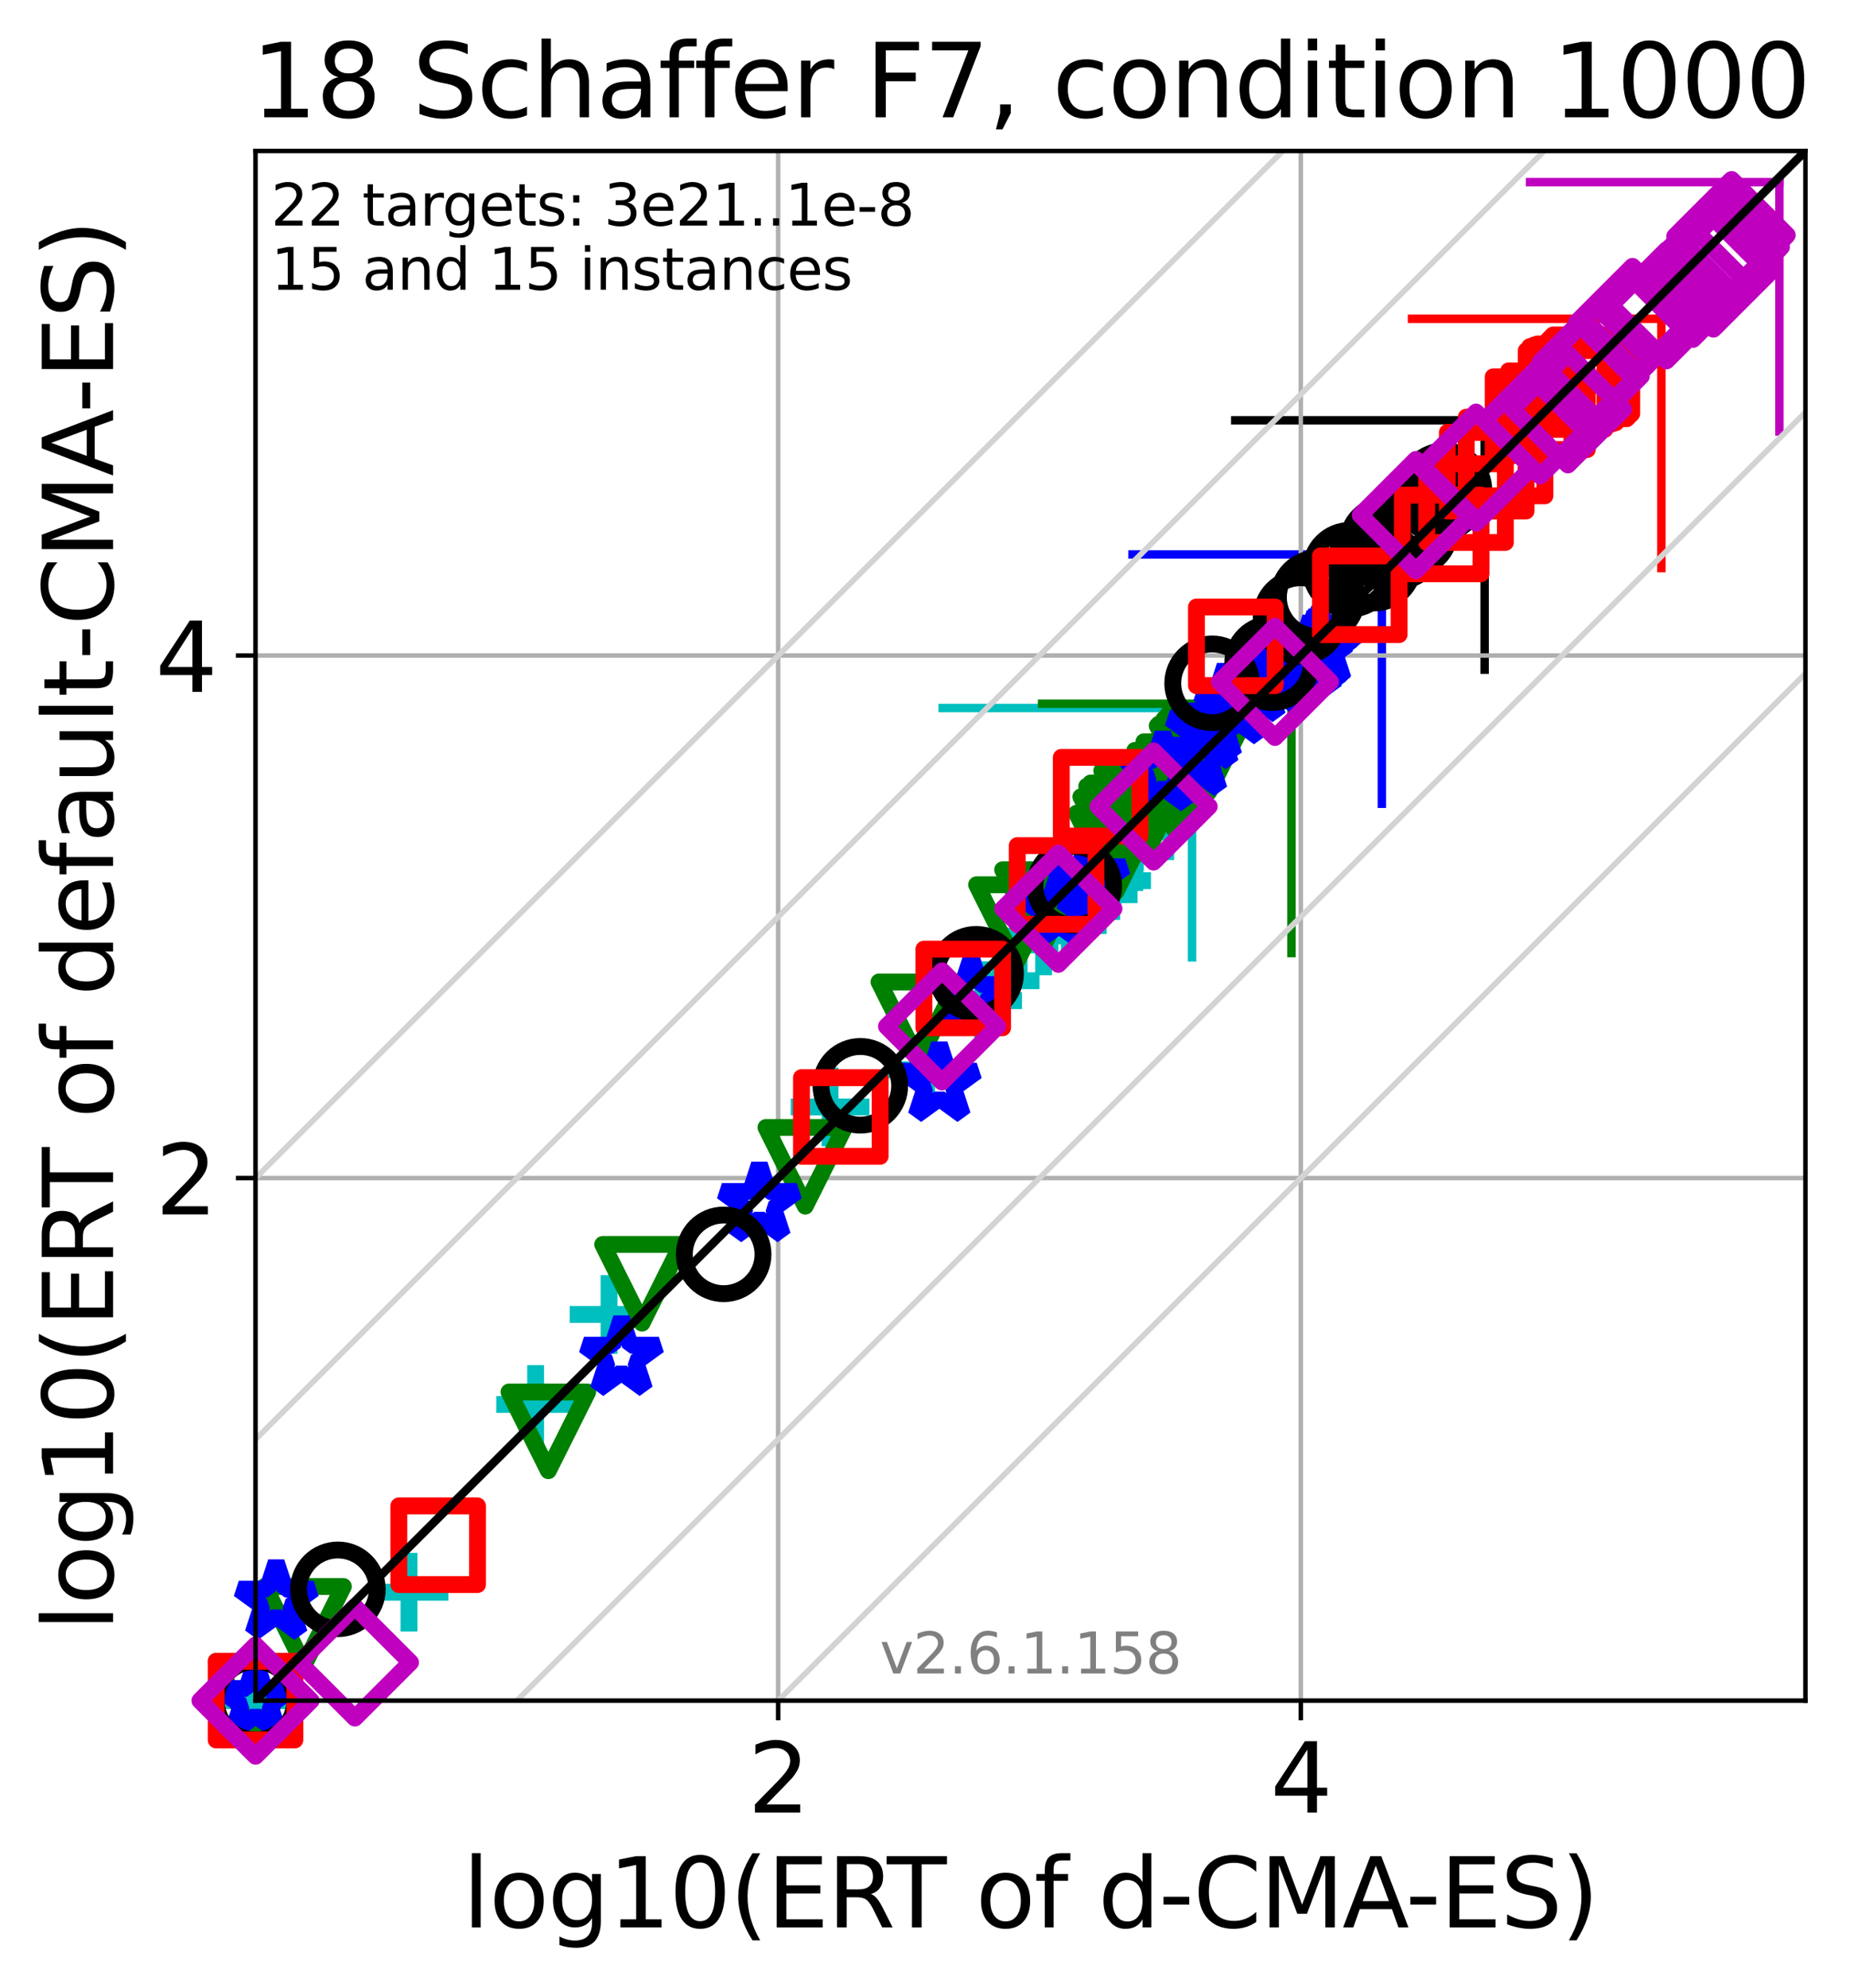 <?xml version="1.0" encoding="utf-8" standalone="no"?>
<!DOCTYPE svg PUBLIC "-//W3C//DTD SVG 1.1//EN"
  "http://www.w3.org/Graphics/SVG/1.1/DTD/svg11.dtd">
<svg xmlns:xlink="http://www.w3.org/1999/xlink" width="329.199pt" height="353.783pt" viewBox="0 0 329.199 353.783" xmlns="http://www.w3.org/2000/svg" version="1.1">
 <defs>
  <style type="text/css">*{stroke-linejoin: round; stroke-linecap: butt}</style>
 </defs>
 <g id="figure_1">
  <g id="patch_1">
   <path d="M 0 353.783 
L 329.199 353.783 
L 329.199 0 
L 0 0 
z
" style="fill: #ffffff"/>
  </g>
  <g id="axes_1">
   <g id="patch_2">
    <path d="M 45.469 302.677 
L 321.269 302.677 
L 321.269 26.877 
L 45.469 26.877 
z
" style="fill: #ffffff"/>
   </g>
   <g id="line2d_1">
    <path d="M 212.121 170.388 
L 212.121 126.016 
" clip-path="url(#p822451237e)" style="fill: none; stroke: #00bfbf; stroke-width: 1.5; stroke-linecap: square"/>
   </g>
   <g id="line2d_2">
    <path d="M 167.748 126.016 
L 212.121 126.016 
" clip-path="url(#p822451237e)" style="fill: none; stroke: #00bfbf; stroke-width: 1.5; stroke-linecap: square"/>
   </g>
   <g id="line2d_3">
    <path d="M 229.807 169.624 
L 229.807 125.251 
" clip-path="url(#p822451237e)" style="fill: none; stroke: #008000; stroke-width: 1.5; stroke-linecap: square"/>
   </g>
   <g id="line2d_4">
    <path d="M 185.434 125.251 
L 229.807 125.251 
" clip-path="url(#p822451237e)" style="fill: none; stroke: #008000; stroke-width: 1.5; stroke-linecap: square"/>
   </g>
   <g id="line2d_5">
    <path d="M 245.895 143.055 
L 245.895 98.682 
" clip-path="url(#p822451237e)" style="fill: none; stroke: #0000ff; stroke-width: 1.5; stroke-linecap: square"/>
   </g>
   <g id="line2d_6">
    <path d="M 201.522 98.682 
L 245.895 98.682 
" clip-path="url(#p822451237e)" style="fill: none; stroke: #0000ff; stroke-width: 1.5; stroke-linecap: square"/>
   </g>
   <g id="line2d_7">
    <path d="M 264.181 119.18 
L 264.181 74.807 
" clip-path="url(#p822451237e)" style="fill: none; stroke: #000000; stroke-width: 1.5; stroke-linecap: square"/>
   </g>
   <g id="line2d_8">
    <path d="M 219.808 74.807 
L 264.181 74.807 
" clip-path="url(#p822451237e)" style="fill: none; stroke: #000000; stroke-width: 1.5; stroke-linecap: square"/>
   </g>
   <g id="line2d_9">
    <path d="M 295.634 101.113 
L 295.634 56.74 
" clip-path="url(#p822451237e)" style="fill: none; stroke: #ff0000; stroke-width: 1.5; stroke-linecap: square"/>
   </g>
   <g id="line2d_10">
    <path d="M 251.261 56.74 
L 295.634 56.74 
" clip-path="url(#p822451237e)" style="fill: none; stroke: #ff0000; stroke-width: 1.5; stroke-linecap: square"/>
   </g>
   <g id="line2d_11">
    <path d="M 316.64 76.79 
L 316.64 32.417 
" clip-path="url(#p822451237e)" style="fill: none; stroke: #bf00bf; stroke-width: 1.5; stroke-linecap: square"/>
   </g>
   <g id="line2d_12">
    <path d="M 272.267 32.417 
L 316.64 32.417 
" clip-path="url(#p822451237e)" style="fill: none; stroke: #bf00bf; stroke-width: 1.5; stroke-linecap: square"/>
   </g>
   <g id="matplotlib.axis_1">
    <g id="xtick_1">
     <g id="line2d_13">
      <path d="M 138.47 302.677 
L 138.47 26.877 
" clip-path="url(#p822451237e)" style="fill: none; stroke: #b0b0b0; stroke-width: 0.8; stroke-linecap: square"/>
     </g>
     <g id="line2d_14">
      <defs>
       <path id="mc792c0a13e" d="M 0 0 
L 0 3.5 
" style="stroke: #000000; stroke-width: 0.8"/>
      </defs>
      <g>
       <use xlink:href="#mc792c0a13e" x="138.47" y="302.677" style="stroke: #000000; stroke-width: 0.8"/>
      </g>
     </g>
     <g id="text_1">
      <!-- 2 -->
      <g transform="translate(133.062 322.595)scale(0.17 -0.17)">
       <defs>
        <path id="DejaVuSans-32" d="M 1228 531 
L 3431 531 
L 3431 0 
L 469 0 
L 469 531 
Q 828 903 1448 1529 
Q 2069 2156 2228 2338 
Q 2531 2678 2651 2914 
Q 2772 3150 2772 3378 
Q 2772 3750 2511 3984 
Q 2250 4219 1831 4219 
Q 1534 4219 1204 4116 
Q 875 4013 500 3803 
L 500 4441 
Q 881 4594 1212 4672 
Q 1544 4750 1819 4750 
Q 2544 4750 2975 4387 
Q 3406 4025 3406 3419 
Q 3406 3131 3298 2873 
Q 3191 2616 2906 2266 
Q 2828 2175 2409 1742 
Q 1991 1309 1228 531 
z
" transform="scale(0.016)"/>
       </defs>
       <use xlink:href="#DejaVuSans-32"/>
      </g>
     </g>
    </g>
    <g id="xtick_2">
     <g id="line2d_15">
      <path d="M 231.471 302.677 
L 231.471 26.877 
" clip-path="url(#p822451237e)" style="fill: none; stroke: #b0b0b0; stroke-width: 0.8; stroke-linecap: square"/>
     </g>
     <g id="line2d_16">
      <g>
       <use xlink:href="#mc792c0a13e" x="231.471" y="302.677" style="stroke: #000000; stroke-width: 0.8"/>
      </g>
     </g>
     <g id="text_2">
      <!-- 4 -->
      <g transform="translate(226.063 322.595)scale(0.17 -0.17)">
       <defs>
        <path id="DejaVuSans-34" d="M 2419 4116 
L 825 1625 
L 2419 1625 
L 2419 4116 
z
M 2253 4666 
L 3047 4666 
L 3047 1625 
L 3713 1625 
L 3713 1100 
L 3047 1100 
L 3047 0 
L 2419 0 
L 2419 1100 
L 313 1100 
L 313 1709 
L 2253 4666 
z
" transform="scale(0.016)"/>
       </defs>
       <use xlink:href="#DejaVuSans-34"/>
      </g>
     </g>
    </g>
    <g id="text_3">
     <!-- log10(ERT of d-CMA-ES) -->
     <g transform="translate(82.324 343.047)scale(0.17 -0.17)">
      <defs>
       <path id="DejaVuSans-6c" d="M 603 4863 
L 1178 4863 
L 1178 0 
L 603 0 
L 603 4863 
z
" transform="scale(0.016)"/>
       <path id="DejaVuSans-6f" d="M 1959 3097 
Q 1497 3097 1228 2736 
Q 959 2375 959 1747 
Q 959 1119 1226 758 
Q 1494 397 1959 397 
Q 2419 397 2687 759 
Q 2956 1122 2956 1747 
Q 2956 2369 2687 2733 
Q 2419 3097 1959 3097 
z
M 1959 3584 
Q 2709 3584 3137 3096 
Q 3566 2609 3566 1747 
Q 3566 888 3137 398 
Q 2709 -91 1959 -91 
Q 1206 -91 779 398 
Q 353 888 353 1747 
Q 353 2609 779 3096 
Q 1206 3584 1959 3584 
z
" transform="scale(0.016)"/>
       <path id="DejaVuSans-67" d="M 2906 1791 
Q 2906 2416 2648 2759 
Q 2391 3103 1925 3103 
Q 1463 3103 1205 2759 
Q 947 2416 947 1791 
Q 947 1169 1205 825 
Q 1463 481 1925 481 
Q 2391 481 2648 825 
Q 2906 1169 2906 1791 
z
M 3481 434 
Q 3481 -459 3084 -895 
Q 2688 -1331 1869 -1331 
Q 1566 -1331 1297 -1286 
Q 1028 -1241 775 -1147 
L 775 -588 
Q 1028 -725 1275 -790 
Q 1522 -856 1778 -856 
Q 2344 -856 2625 -561 
Q 2906 -266 2906 331 
L 2906 616 
Q 2728 306 2450 153 
Q 2172 0 1784 0 
Q 1141 0 747 490 
Q 353 981 353 1791 
Q 353 2603 747 3093 
Q 1141 3584 1784 3584 
Q 2172 3584 2450 3431 
Q 2728 3278 2906 2969 
L 2906 3500 
L 3481 3500 
L 3481 434 
z
" transform="scale(0.016)"/>
       <path id="DejaVuSans-31" d="M 794 531 
L 1825 531 
L 1825 4091 
L 703 3866 
L 703 4441 
L 1819 4666 
L 2450 4666 
L 2450 531 
L 3481 531 
L 3481 0 
L 794 0 
L 794 531 
z
" transform="scale(0.016)"/>
       <path id="DejaVuSans-30" d="M 2034 4250 
Q 1547 4250 1301 3770 
Q 1056 3291 1056 2328 
Q 1056 1369 1301 889 
Q 1547 409 2034 409 
Q 2525 409 2770 889 
Q 3016 1369 3016 2328 
Q 3016 3291 2770 3770 
Q 2525 4250 2034 4250 
z
M 2034 4750 
Q 2819 4750 3233 4129 
Q 3647 3509 3647 2328 
Q 3647 1150 3233 529 
Q 2819 -91 2034 -91 
Q 1250 -91 836 529 
Q 422 1150 422 2328 
Q 422 3509 836 4129 
Q 1250 4750 2034 4750 
z
" transform="scale(0.016)"/>
       <path id="DejaVuSans-28" d="M 1984 4856 
Q 1566 4138 1362 3434 
Q 1159 2731 1159 2009 
Q 1159 1288 1364 580 
Q 1569 -128 1984 -844 
L 1484 -844 
Q 1016 -109 783 600 
Q 550 1309 550 2009 
Q 550 2706 781 3412 
Q 1013 4119 1484 4856 
L 1984 4856 
z
" transform="scale(0.016)"/>
       <path id="DejaVuSans-45" d="M 628 4666 
L 3578 4666 
L 3578 4134 
L 1259 4134 
L 1259 2753 
L 3481 2753 
L 3481 2222 
L 1259 2222 
L 1259 531 
L 3634 531 
L 3634 0 
L 628 0 
L 628 4666 
z
" transform="scale(0.016)"/>
       <path id="DejaVuSans-52" d="M 2841 2188 
Q 3044 2119 3236 1894 
Q 3428 1669 3622 1275 
L 4263 0 
L 3584 0 
L 2988 1197 
Q 2756 1666 2539 1819 
Q 2322 1972 1947 1972 
L 1259 1972 
L 1259 0 
L 628 0 
L 628 4666 
L 2053 4666 
Q 2853 4666 3247 4331 
Q 3641 3997 3641 3322 
Q 3641 2881 3436 2590 
Q 3231 2300 2841 2188 
z
M 1259 4147 
L 1259 2491 
L 2053 2491 
Q 2509 2491 2742 2702 
Q 2975 2913 2975 3322 
Q 2975 3731 2742 3939 
Q 2509 4147 2053 4147 
L 1259 4147 
z
" transform="scale(0.016)"/>
       <path id="DejaVuSans-54" d="M -19 4666 
L 3928 4666 
L 3928 4134 
L 2272 4134 
L 2272 0 
L 1638 0 
L 1638 4134 
L -19 4134 
L -19 4666 
z
" transform="scale(0.016)"/>
       <path id="DejaVuSans-20" transform="scale(0.016)"/>
       <path id="DejaVuSans-66" d="M 2375 4863 
L 2375 4384 
L 1825 4384 
Q 1516 4384 1395 4259 
Q 1275 4134 1275 3809 
L 1275 3500 
L 2222 3500 
L 2222 3053 
L 1275 3053 
L 1275 0 
L 697 0 
L 697 3053 
L 147 3053 
L 147 3500 
L 697 3500 
L 697 3744 
Q 697 4328 969 4595 
Q 1241 4863 1831 4863 
L 2375 4863 
z
" transform="scale(0.016)"/>
       <path id="DejaVuSans-64" d="M 2906 2969 
L 2906 4863 
L 3481 4863 
L 3481 0 
L 2906 0 
L 2906 525 
Q 2725 213 2448 61 
Q 2172 -91 1784 -91 
Q 1150 -91 751 415 
Q 353 922 353 1747 
Q 353 2572 751 3078 
Q 1150 3584 1784 3584 
Q 2172 3584 2448 3432 
Q 2725 3281 2906 2969 
z
M 947 1747 
Q 947 1113 1208 752 
Q 1469 391 1925 391 
Q 2381 391 2643 752 
Q 2906 1113 2906 1747 
Q 2906 2381 2643 2742 
Q 2381 3103 1925 3103 
Q 1469 3103 1208 2742 
Q 947 2381 947 1747 
z
" transform="scale(0.016)"/>
       <path id="DejaVuSans-2d" d="M 313 2009 
L 1997 2009 
L 1997 1497 
L 313 1497 
L 313 2009 
z
" transform="scale(0.016)"/>
       <path id="DejaVuSans-43" d="M 4122 4306 
L 4122 3641 
Q 3803 3938 3442 4084 
Q 3081 4231 2675 4231 
Q 1875 4231 1450 3742 
Q 1025 3253 1025 2328 
Q 1025 1406 1450 917 
Q 1875 428 2675 428 
Q 3081 428 3442 575 
Q 3803 722 4122 1019 
L 4122 359 
Q 3791 134 3420 21 
Q 3050 -91 2638 -91 
Q 1578 -91 968 557 
Q 359 1206 359 2328 
Q 359 3453 968 4101 
Q 1578 4750 2638 4750 
Q 3056 4750 3426 4639 
Q 3797 4528 4122 4306 
z
" transform="scale(0.016)"/>
       <path id="DejaVuSans-4d" d="M 628 4666 
L 1569 4666 
L 2759 1491 
L 3956 4666 
L 4897 4666 
L 4897 0 
L 4281 0 
L 4281 4097 
L 3078 897 
L 2444 897 
L 1241 4097 
L 1241 0 
L 628 0 
L 628 4666 
z
" transform="scale(0.016)"/>
       <path id="DejaVuSans-41" d="M 2188 4044 
L 1331 1722 
L 3047 1722 
L 2188 4044 
z
M 1831 4666 
L 2547 4666 
L 4325 0 
L 3669 0 
L 3244 1197 
L 1141 1197 
L 716 0 
L 50 0 
L 1831 4666 
z
" transform="scale(0.016)"/>
       <path id="DejaVuSans-53" d="M 3425 4513 
L 3425 3897 
Q 3066 4069 2747 4153 
Q 2428 4238 2131 4238 
Q 1616 4238 1336 4038 
Q 1056 3838 1056 3469 
Q 1056 3159 1242 3001 
Q 1428 2844 1947 2747 
L 2328 2669 
Q 3034 2534 3370 2195 
Q 3706 1856 3706 1288 
Q 3706 609 3251 259 
Q 2797 -91 1919 -91 
Q 1588 -91 1214 -16 
Q 841 59 441 206 
L 441 856 
Q 825 641 1194 531 
Q 1563 422 1919 422 
Q 2459 422 2753 634 
Q 3047 847 3047 1241 
Q 3047 1584 2836 1778 
Q 2625 1972 2144 2069 
L 1759 2144 
Q 1053 2284 737 2584 
Q 422 2884 422 3419 
Q 422 4038 858 4394 
Q 1294 4750 2059 4750 
Q 2388 4750 2728 4690 
Q 3069 4631 3425 4513 
z
" transform="scale(0.016)"/>
       <path id="DejaVuSans-29" d="M 513 4856 
L 1013 4856 
Q 1481 4119 1714 3412 
Q 1947 2706 1947 2009 
Q 1947 1309 1714 600 
Q 1481 -109 1013 -844 
L 513 -844 
Q 928 -128 1133 580 
Q 1338 1288 1338 2009 
Q 1338 2731 1133 3434 
Q 928 4138 513 4856 
z
" transform="scale(0.016)"/>
      </defs>
      <use xlink:href="#DejaVuSans-6c"/>
      <use xlink:href="#DejaVuSans-6f" x="27.783"/>
      <use xlink:href="#DejaVuSans-67" x="88.965"/>
      <use xlink:href="#DejaVuSans-31" x="152.441"/>
      <use xlink:href="#DejaVuSans-30" x="216.064"/>
      <use xlink:href="#DejaVuSans-28" x="279.688"/>
      <use xlink:href="#DejaVuSans-45" x="318.701"/>
      <use xlink:href="#DejaVuSans-52" x="381.885"/>
      <use xlink:href="#DejaVuSans-54" x="444.117"/>
      <use xlink:href="#DejaVuSans-20" x="505.201"/>
      <use xlink:href="#DejaVuSans-6f" x="536.988"/>
      <use xlink:href="#DejaVuSans-66" x="598.17"/>
      <use xlink:href="#DejaVuSans-20" x="633.375"/>
      <use xlink:href="#DejaVuSans-64" x="665.162"/>
      <use xlink:href="#DejaVuSans-2d" x="728.639"/>
      <use xlink:href="#DejaVuSans-43" x="764.723"/>
      <use xlink:href="#DejaVuSans-4d" x="834.547"/>
      <use xlink:href="#DejaVuSans-41" x="920.826"/>
      <use xlink:href="#DejaVuSans-2d" x="986.984"/>
      <use xlink:href="#DejaVuSans-45" x="1023.068"/>
      <use xlink:href="#DejaVuSans-53" x="1086.252"/>
      <use xlink:href="#DejaVuSans-29" x="1149.729"/>
     </g>
    </g>
   </g>
   <g id="matplotlib.axis_2">
    <g id="ytick_1">
     <g id="line2d_17">
      <path d="M 45.469 209.676 
L 321.269 209.676 
" clip-path="url(#p822451237e)" style="fill: none; stroke: #b0b0b0; stroke-width: 0.8; stroke-linecap: square"/>
     </g>
     <g id="line2d_18">
      <defs>
       <path id="m723dbd5680" d="M 0 0 
L -3.5 0 
" style="stroke: #000000; stroke-width: 0.8"/>
      </defs>
      <g>
       <use xlink:href="#m723dbd5680" x="45.469" y="209.676" style="stroke: #000000; stroke-width: 0.8"/>
      </g>
     </g>
     <g id="text_4">
      <!-- 2 -->
      <g transform="translate(27.653 216.135)scale(0.17 -0.17)">
       <use xlink:href="#DejaVuSans-32"/>
      </g>
     </g>
    </g>
    <g id="ytick_2">
     <g id="line2d_19">
      <path d="M 45.469 116.675 
L 321.269 116.675 
" clip-path="url(#p822451237e)" style="fill: none; stroke: #b0b0b0; stroke-width: 0.8; stroke-linecap: square"/>
     </g>
     <g id="line2d_20">
      <g>
       <use xlink:href="#m723dbd5680" x="45.469" y="116.675" style="stroke: #000000; stroke-width: 0.8"/>
      </g>
     </g>
     <g id="text_5">
      <!-- 4 -->
      <g transform="translate(27.653 123.134)scale(0.17 -0.17)">
       <use xlink:href="#DejaVuSans-34"/>
      </g>
     </g>
    </g>
    <g id="text_6">
     <!-- log10(ERT of default-CMA-ES) -->
     <g transform="translate(20.117 290.334)rotate(-90)scale(0.17 -0.17)">
      <defs>
       <path id="DejaVuSans-65" d="M 3597 1894 
L 3597 1613 
L 953 1613 
Q 991 1019 1311 708 
Q 1631 397 2203 397 
Q 2534 397 2845 478 
Q 3156 559 3463 722 
L 3463 178 
Q 3153 47 2828 -22 
Q 2503 -91 2169 -91 
Q 1331 -91 842 396 
Q 353 884 353 1716 
Q 353 2575 817 3079 
Q 1281 3584 2069 3584 
Q 2775 3584 3186 3129 
Q 3597 2675 3597 1894 
z
M 3022 2063 
Q 3016 2534 2758 2815 
Q 2500 3097 2075 3097 
Q 1594 3097 1305 2825 
Q 1016 2553 972 2059 
L 3022 2063 
z
" transform="scale(0.016)"/>
       <path id="DejaVuSans-61" d="M 2194 1759 
Q 1497 1759 1228 1600 
Q 959 1441 959 1056 
Q 959 750 1161 570 
Q 1363 391 1709 391 
Q 2188 391 2477 730 
Q 2766 1069 2766 1631 
L 2766 1759 
L 2194 1759 
z
M 3341 1997 
L 3341 0 
L 2766 0 
L 2766 531 
Q 2569 213 2275 61 
Q 1981 -91 1556 -91 
Q 1019 -91 701 211 
Q 384 513 384 1019 
Q 384 1609 779 1909 
Q 1175 2209 1959 2209 
L 2766 2209 
L 2766 2266 
Q 2766 2663 2505 2880 
Q 2244 3097 1772 3097 
Q 1472 3097 1187 3025 
Q 903 2953 641 2809 
L 641 3341 
Q 956 3463 1253 3523 
Q 1550 3584 1831 3584 
Q 2591 3584 2966 3190 
Q 3341 2797 3341 1997 
z
" transform="scale(0.016)"/>
       <path id="DejaVuSans-75" d="M 544 1381 
L 544 3500 
L 1119 3500 
L 1119 1403 
Q 1119 906 1312 657 
Q 1506 409 1894 409 
Q 2359 409 2629 706 
Q 2900 1003 2900 1516 
L 2900 3500 
L 3475 3500 
L 3475 0 
L 2900 0 
L 2900 538 
Q 2691 219 2414 64 
Q 2138 -91 1772 -91 
Q 1169 -91 856 284 
Q 544 659 544 1381 
z
M 1991 3584 
L 1991 3584 
z
" transform="scale(0.016)"/>
       <path id="DejaVuSans-74" d="M 1172 4494 
L 1172 3500 
L 2356 3500 
L 2356 3053 
L 1172 3053 
L 1172 1153 
Q 1172 725 1289 603 
Q 1406 481 1766 481 
L 2356 481 
L 2356 0 
L 1766 0 
Q 1100 0 847 248 
Q 594 497 594 1153 
L 594 3053 
L 172 3053 
L 172 3500 
L 594 3500 
L 594 4494 
L 1172 4494 
z
" transform="scale(0.016)"/>
      </defs>
      <use xlink:href="#DejaVuSans-6c"/>
      <use xlink:href="#DejaVuSans-6f" x="27.783"/>
      <use xlink:href="#DejaVuSans-67" x="88.965"/>
      <use xlink:href="#DejaVuSans-31" x="152.441"/>
      <use xlink:href="#DejaVuSans-30" x="216.064"/>
      <use xlink:href="#DejaVuSans-28" x="279.688"/>
      <use xlink:href="#DejaVuSans-45" x="318.701"/>
      <use xlink:href="#DejaVuSans-52" x="381.885"/>
      <use xlink:href="#DejaVuSans-54" x="444.117"/>
      <use xlink:href="#DejaVuSans-20" x="505.201"/>
      <use xlink:href="#DejaVuSans-6f" x="536.988"/>
      <use xlink:href="#DejaVuSans-66" x="598.17"/>
      <use xlink:href="#DejaVuSans-20" x="633.375"/>
      <use xlink:href="#DejaVuSans-64" x="665.162"/>
      <use xlink:href="#DejaVuSans-65" x="728.639"/>
      <use xlink:href="#DejaVuSans-66" x="790.162"/>
      <use xlink:href="#DejaVuSans-61" x="825.367"/>
      <use xlink:href="#DejaVuSans-75" x="886.646"/>
      <use xlink:href="#DejaVuSans-6c" x="950.025"/>
      <use xlink:href="#DejaVuSans-74" x="977.809"/>
      <use xlink:href="#DejaVuSans-2d" x="1017.018"/>
      <use xlink:href="#DejaVuSans-43" x="1053.102"/>
      <use xlink:href="#DejaVuSans-4d" x="1122.926"/>
      <use xlink:href="#DejaVuSans-41" x="1209.205"/>
      <use xlink:href="#DejaVuSans-2d" x="1275.363"/>
      <use xlink:href="#DejaVuSans-45" x="1311.447"/>
      <use xlink:href="#DejaVuSans-53" x="1374.631"/>
      <use xlink:href="#DejaVuSans-29" x="1438.107"/>
     </g>
    </g>
   </g>
   <g id="line2d_21">
    <defs>
     <path id="m7f18eeaee4" d="M -7 0 
L 7 0 
M 0 7 
L 0 -7 
" style="stroke: #00bfbf; stroke-width: 3"/>
    </defs>
    <g>
     <use xlink:href="#m7f18eeaee4" x="45.469" y="302.677" style="fill-opacity: 0; stroke: #00bfbf; stroke-width: 3"/>
     <use xlink:href="#m7f18eeaee4" x="72.78" y="283.381" style="fill-opacity: 0; stroke: #00bfbf; stroke-width: 3"/>
     <use xlink:href="#m7f18eeaee4" x="95.312" y="249.967" style="fill-opacity: 0; stroke: #00bfbf; stroke-width: 3"/>
     <use xlink:href="#m7f18eeaee4" x="108.376" y="233.946" style="fill-opacity: 0; stroke: #00bfbf; stroke-width: 3"/>
     <use xlink:href="#m7f18eeaee4" x="147.708" y="197.021" style="fill-opacity: 0; stroke: #00bfbf; stroke-width: 3"/>
     <use xlink:href="#m7f18eeaee4" x="164.884" y="190.401" style="fill-opacity: 0; stroke: #00bfbf; stroke-width: 3"/>
     <use xlink:href="#m7f18eeaee4" x="174.86" y="178.094" style="fill-opacity: 0; stroke: #00bfbf; stroke-width: 3"/>
     <use xlink:href="#m7f18eeaee4" x="177.97" y="174.547" style="fill-opacity: 0; stroke: #00bfbf; stroke-width: 3"/>
     <use xlink:href="#m7f18eeaee4" x="181.348" y="168.171" style="fill-opacity: 0; stroke: #00bfbf; stroke-width: 3"/>
     <use xlink:href="#m7f18eeaee4" x="185.702" y="166.583" style="fill-opacity: 0; stroke: #00bfbf; stroke-width: 3"/>
     <use xlink:href="#m7f18eeaee4" x="190.283" y="162.91" style="fill-opacity: 0; stroke: #00bfbf; stroke-width: 3"/>
     <use xlink:href="#m7f18eeaee4" x="192.527" y="160.206" style="fill-opacity: 0; stroke: #00bfbf; stroke-width: 3"/>
     <use xlink:href="#m7f18eeaee4" x="195.423" y="159.234" style="fill-opacity: 0; stroke: #00bfbf; stroke-width: 3"/>
     <use xlink:href="#m7f18eeaee4" x="197.812" y="156.731" style="fill-opacity: 0; stroke: #00bfbf; stroke-width: 3"/>
     <use xlink:href="#m7f18eeaee4" x="201.925" y="151.586" style="fill-opacity: 0; stroke: #00bfbf; stroke-width: 3"/>
     <use xlink:href="#m7f18eeaee4" x="202.032" y="148.053" style="fill-opacity: 0; stroke: #00bfbf; stroke-width: 3"/>
     <use xlink:href="#m7f18eeaee4" x="202.575" y="144.93" style="fill-opacity: 0; stroke: #00bfbf; stroke-width: 3"/>
     <use xlink:href="#m7f18eeaee4" x="202.968" y="142.629" style="fill-opacity: 0; stroke: #00bfbf; stroke-width: 3"/>
     <use xlink:href="#m7f18eeaee4" x="204.209" y="141.524" style="fill-opacity: 0; stroke: #00bfbf; stroke-width: 3"/>
     <use xlink:href="#m7f18eeaee4" x="204.696" y="141.164" style="fill-opacity: 0; stroke: #00bfbf; stroke-width: 3"/>
     <use xlink:href="#m7f18eeaee4" x="205.017" y="140.835" style="fill-opacity: 0; stroke: #00bfbf; stroke-width: 3"/>
     <use xlink:href="#m7f18eeaee4" x="205.272" y="140.592" style="fill-opacity: 0; stroke: #00bfbf; stroke-width: 3"/>
    </g>
   </g>
   <g id="line2d_22">
    <defs>
     <path id="mf2f408f1d3" d="M -0 7 
L 7 -7 
L -7 -7 
z
" style="stroke: #008000; stroke-width: 3; stroke-linejoin: miter"/>
    </defs>
    <g>
     <use xlink:href="#mf2f408f1d3" x="45.469" y="302.677" style="fill-opacity: 0; stroke: #008000; stroke-width: 3; stroke-linejoin: miter"/>
     <use xlink:href="#mf2f408f1d3" x="54.101" y="289.364" style="fill-opacity: 0; stroke: #008000; stroke-width: 3; stroke-linejoin: miter"/>
     <use xlink:href="#mf2f408f1d3" x="97.576" y="254.748" style="fill-opacity: 0; stroke: #008000; stroke-width: 3; stroke-linejoin: miter"/>
     <use xlink:href="#mf2f408f1d3" x="114.245" y="228.486" style="fill-opacity: 0; stroke: #008000; stroke-width: 3; stroke-linejoin: miter"/>
     <use xlink:href="#mf2f408f1d3" x="143.297" y="207.666" style="fill-opacity: 0; stroke: #008000; stroke-width: 3; stroke-linejoin: miter"/>
     <use xlink:href="#mf2f408f1d3" x="163.416" y="181.771" style="fill-opacity: 0; stroke: #008000; stroke-width: 3; stroke-linejoin: miter"/>
     <use xlink:href="#mf2f408f1d3" x="180.778" y="164.471" style="fill-opacity: 0; stroke: #008000; stroke-width: 3; stroke-linejoin: miter"/>
     <use xlink:href="#mf2f408f1d3" x="185.415" y="161.799" style="fill-opacity: 0; stroke: #008000; stroke-width: 3; stroke-linejoin: miter"/>
     <use xlink:href="#mf2f408f1d3" x="198.559" y="151.749" style="fill-opacity: 0; stroke: #008000; stroke-width: 3; stroke-linejoin: miter"/>
     <use xlink:href="#mf2f408f1d3" x="199.333" y="148.817" style="fill-opacity: 0; stroke: #008000; stroke-width: 3; stroke-linejoin: miter"/>
     <use xlink:href="#mf2f408f1d3" x="200.383" y="146.938" style="fill-opacity: 0; stroke: #008000; stroke-width: 3; stroke-linejoin: miter"/>
     <use xlink:href="#mf2f408f1d3" x="201.071" y="146.359" style="fill-opacity: 0; stroke: #008000; stroke-width: 3; stroke-linejoin: miter"/>
     <use xlink:href="#mf2f408f1d3" x="203.057" y="144.172" style="fill-opacity: 0; stroke: #008000; stroke-width: 3; stroke-linejoin: miter"/>
     <use xlink:href="#mf2f408f1d3" x="204.674" y="143.36" style="fill-opacity: 0; stroke: #008000; stroke-width: 3; stroke-linejoin: miter"/>
     <use xlink:href="#mf2f408f1d3" x="208.936" y="140.563" style="fill-opacity: 0; stroke: #008000; stroke-width: 3; stroke-linejoin: miter"/>
     <use xlink:href="#mf2f408f1d3" x="210.547" y="139.026" style="fill-opacity: 0; stroke: #008000; stroke-width: 3; stroke-linejoin: miter"/>
     <use xlink:href="#mf2f408f1d3" x="212.924" y="136.182" style="fill-opacity: 0; stroke: #008000; stroke-width: 3; stroke-linejoin: miter"/>
     <use xlink:href="#mf2f408f1d3" x="213.206" y="135.881" style="fill-opacity: 0; stroke: #008000; stroke-width: 3; stroke-linejoin: miter"/>
     <use xlink:href="#mf2f408f1d3" x="214.124" y="134.984" style="fill-opacity: 0; stroke: #008000; stroke-width: 3; stroke-linejoin: miter"/>
     <use xlink:href="#mf2f408f1d3" x="214.517" y="134.609" style="fill-opacity: 0; stroke: #008000; stroke-width: 3; stroke-linejoin: miter"/>
     <use xlink:href="#mf2f408f1d3" x="214.832" y="134.196" style="fill-opacity: 0; stroke: #008000; stroke-width: 3; stroke-linejoin: miter"/>
     <use xlink:href="#mf2f408f1d3" x="215.102" y="133.946" style="fill-opacity: 0; stroke: #008000; stroke-width: 3; stroke-linejoin: miter"/>
    </g>
   </g>
   <g id="line2d_23">
    <defs>
     <path id="m8fbf687801" d="M 0 -7 
L -1.572 -2.163 
L -6.657 -2.163 
L -2.543 0.826 
L -4.114 5.663 
L -0 2.674 
L 4.114 5.663 
L 2.543 0.826 
L 6.657 -2.163 
L 1.572 -2.163 
z
" style="stroke: #0000ff; stroke-width: 3; stroke-linejoin: bevel"/>
    </defs>
    <g>
     <use xlink:href="#m8fbf687801" x="45.469" y="302.677" style="fill-opacity: 0; stroke: #0000ff; stroke-width: 3; stroke-linejoin: bevel"/>
     <use xlink:href="#m8fbf687801" x="49.151" y="284.997" style="fill-opacity: 0; stroke: #0000ff; stroke-width: 3; stroke-linejoin: bevel"/>
     <use xlink:href="#m8fbf687801" x="110.581" y="241.582" style="fill-opacity: 0; stroke: #0000ff; stroke-width: 3; stroke-linejoin: bevel"/>
     <use xlink:href="#m8fbf687801" x="135.124" y="214.216" style="fill-opacity: 0; stroke: #0000ff; stroke-width: 3; stroke-linejoin: bevel"/>
     <use xlink:href="#m8fbf687801" x="167.148" y="192.815" style="fill-opacity: 0; stroke: #0000ff; stroke-width: 3; stroke-linejoin: bevel"/>
     <use xlink:href="#m8fbf687801" x="172.836" y="177.39" style="fill-opacity: 0; stroke: #0000ff; stroke-width: 3; stroke-linejoin: bevel"/>
     <use xlink:href="#m8fbf687801" x="188.446" y="162.064" style="fill-opacity: 0; stroke: #0000ff; stroke-width: 3; stroke-linejoin: bevel"/>
     <use xlink:href="#m8fbf687801" x="193.574" y="156.434" style="fill-opacity: 0; stroke: #0000ff; stroke-width: 3; stroke-linejoin: bevel"/>
     <use xlink:href="#m8fbf687801" x="206.924" y="137.523" style="fill-opacity: 0; stroke: #0000ff; stroke-width: 3; stroke-linejoin: bevel"/>
     <use xlink:href="#m8fbf687801" x="212.817" y="134.792" style="fill-opacity: 0; stroke: #0000ff; stroke-width: 3; stroke-linejoin: bevel"/>
     <use xlink:href="#m8fbf687801" x="214.831" y="130.049" style="fill-opacity: 0; stroke: #0000ff; stroke-width: 3; stroke-linejoin: bevel"/>
     <use xlink:href="#m8fbf687801" x="215.45" y="128.703" style="fill-opacity: 0; stroke: #0000ff; stroke-width: 3; stroke-linejoin: bevel"/>
     <use xlink:href="#m8fbf687801" x="219.91" y="125.592" style="fill-opacity: 0; stroke: #0000ff; stroke-width: 3; stroke-linejoin: bevel"/>
     <use xlink:href="#m8fbf687801" x="220.4" y="124.253" style="fill-opacity: 0; stroke: #0000ff; stroke-width: 3; stroke-linejoin: bevel"/>
     <use xlink:href="#m8fbf687801" x="223.214" y="121.65" style="fill-opacity: 0; stroke: #0000ff; stroke-width: 3; stroke-linejoin: bevel"/>
     <use xlink:href="#m8fbf687801" x="226.476" y="120.002" style="fill-opacity: 0; stroke: #0000ff; stroke-width: 3; stroke-linejoin: bevel"/>
     <use xlink:href="#m8fbf687801" x="228.914" y="117.722" style="fill-opacity: 0; stroke: #0000ff; stroke-width: 3; stroke-linejoin: bevel"/>
     <use xlink:href="#m8fbf687801" x="233.215" y="116.86" style="fill-opacity: 0; stroke: #0000ff; stroke-width: 3; stroke-linejoin: bevel"/>
     <use xlink:href="#m8fbf687801" x="233.946" y="116.075" style="fill-opacity: 0; stroke: #0000ff; stroke-width: 3; stroke-linejoin: bevel"/>
     <use xlink:href="#m8fbf687801" x="234.262" y="115.762" style="fill-opacity: 0; stroke: #0000ff; stroke-width: 3; stroke-linejoin: bevel"/>
     <use xlink:href="#m8fbf687801" x="234.726" y="115.383" style="fill-opacity: 0; stroke: #0000ff; stroke-width: 3; stroke-linejoin: bevel"/>
     <use xlink:href="#m8fbf687801" x="234.885" y="115.143" style="fill-opacity: 0; stroke: #0000ff; stroke-width: 3; stroke-linejoin: bevel"/>
    </g>
   </g>
   <g id="line2d_24">
    <defs>
     <path id="mda778aa8de" d="M 0 7 
C 1.856 7 3.637 6.262 4.95 4.95 
C 6.262 3.637 7 1.856 7 0 
C 7 -1.856 6.262 -3.637 4.95 -4.95 
C 3.637 -6.262 1.856 -7 0 -7 
C -1.856 -7 -3.637 -6.262 -4.95 -4.95 
C -6.262 -3.637 -7 -1.856 -7 0 
C -7 1.856 -6.262 3.637 -4.95 4.95 
C -3.637 6.262 -1.856 7 0 7 
z
" style="stroke: #000000; stroke-width: 3"/>
    </defs>
    <g>
     <use xlink:href="#mda778aa8de" x="45.469" y="302.677" style="fill-opacity: 0; stroke: #000000; stroke-width: 3"/>
     <use xlink:href="#mda778aa8de" x="60.129" y="282.869" style="fill-opacity: 0; stroke: #000000; stroke-width: 3"/>
     <use xlink:href="#mda778aa8de" x="128.773" y="223.248" style="fill-opacity: 0; stroke: #000000; stroke-width: 3"/>
     <use xlink:href="#mda778aa8de" x="153.091" y="193.252" style="fill-opacity: 0; stroke: #000000; stroke-width: 3"/>
     <use xlink:href="#mda778aa8de" x="173.692" y="173.309" style="fill-opacity: 0; stroke: #000000; stroke-width: 3"/>
     <use xlink:href="#mda778aa8de" x="191.167" y="157.66" style="fill-opacity: 0; stroke: #000000; stroke-width: 3"/>
     <use xlink:href="#mda778aa8de" x="215.689" y="121.616" style="fill-opacity: 0; stroke: #000000; stroke-width: 3"/>
     <use xlink:href="#mda778aa8de" x="226.358" y="118.03" style="fill-opacity: 0; stroke: #000000; stroke-width: 3"/>
     <use xlink:href="#mda778aa8de" x="231.432" y="109.816" style="fill-opacity: 0; stroke: #000000; stroke-width: 3"/>
     <use xlink:href="#mda778aa8de" x="234.486" y="106.32" style="fill-opacity: 0; stroke: #000000; stroke-width: 3"/>
     <use xlink:href="#mda778aa8de" x="240.235" y="101.399" style="fill-opacity: 0; stroke: #000000; stroke-width: 3"/>
     <use xlink:href="#mda778aa8de" x="244.571" y="100.31" style="fill-opacity: 0; stroke: #000000; stroke-width: 3"/>
     <use xlink:href="#mda778aa8de" x="246.758" y="96.722" style="fill-opacity: 0; stroke: #000000; stroke-width: 3"/>
     <use xlink:href="#mda778aa8de" x="248.891" y="96.355" style="fill-opacity: 0; stroke: #000000; stroke-width: 3"/>
     <use xlink:href="#mda778aa8de" x="251.051" y="94.348" style="fill-opacity: 0; stroke: #000000; stroke-width: 3"/>
     <use xlink:href="#mda778aa8de" x="251.663" y="93.071" style="fill-opacity: 0; stroke: #000000; stroke-width: 3"/>
     <use xlink:href="#mda778aa8de" x="253.535" y="90.525" style="fill-opacity: 0; stroke: #000000; stroke-width: 3"/>
     <use xlink:href="#mda778aa8de" x="253.781" y="90.292" style="fill-opacity: 0; stroke: #000000; stroke-width: 3"/>
     <use xlink:href="#mda778aa8de" x="256.095" y="87.998" style="fill-opacity: 0; stroke: #000000; stroke-width: 3"/>
     <use xlink:href="#mda778aa8de" x="256.438" y="87.72" style="fill-opacity: 0; stroke: #000000; stroke-width: 3"/>
     <use xlink:href="#mda778aa8de" x="256.824" y="87.401" style="fill-opacity: 0; stroke: #000000; stroke-width: 3"/>
     <use xlink:href="#mda778aa8de" x="257.033" y="87.234" style="fill-opacity: 0; stroke: #000000; stroke-width: 3"/>
    </g>
   </g>
   <g id="line2d_25">
    <defs>
     <path id="m4ae42e7d24" d="M -7 7 
L 7 7 
L 7 -7 
L -7 -7 
z
" style="stroke: #ff0000; stroke-width: 3; stroke-linejoin: miter"/>
    </defs>
    <g>
     <use xlink:href="#m4ae42e7d24" x="45.469" y="302.677" style="fill-opacity: 0; stroke: #ff0000; stroke-width: 3; stroke-linejoin: miter"/>
     <use xlink:href="#m4ae42e7d24" x="77.971" y="275.021" style="fill-opacity: 0; stroke: #ff0000; stroke-width: 3; stroke-linejoin: miter"/>
     <use xlink:href="#m4ae42e7d24" x="149.617" y="198.803" style="fill-opacity: 0; stroke: #ff0000; stroke-width: 3; stroke-linejoin: miter"/>
     <use xlink:href="#m4ae42e7d24" x="171.404" y="175.926" style="fill-opacity: 0; stroke: #ff0000; stroke-width: 3; stroke-linejoin: miter"/>
     <use xlink:href="#m4ae42e7d24" x="188.016" y="157.505" style="fill-opacity: 0; stroke: #ff0000; stroke-width: 3; stroke-linejoin: miter"/>
     <use xlink:href="#m4ae42e7d24" x="195.85" y="141.8" style="fill-opacity: 0; stroke: #ff0000; stroke-width: 3; stroke-linejoin: miter"/>
     <use xlink:href="#m4ae42e7d24" x="219.906" y="115.031" style="fill-opacity: 0; stroke: #ff0000; stroke-width: 3; stroke-linejoin: miter"/>
     <use xlink:href="#m4ae42e7d24" x="241.965" y="105.943" style="fill-opacity: 0; stroke: #ff0000; stroke-width: 3; stroke-linejoin: miter"/>
     <use xlink:href="#m4ae42e7d24" x="256.54" y="95.119" style="fill-opacity: 0; stroke: #ff0000; stroke-width: 3; stroke-linejoin: miter"/>
     <use xlink:href="#m4ae42e7d24" x="260.872" y="89.548" style="fill-opacity: 0; stroke: #ff0000; stroke-width: 3; stroke-linejoin: miter"/>
     <use xlink:href="#m4ae42e7d24" x="264.551" y="83.955" style="fill-opacity: 0; stroke: #ff0000; stroke-width: 3; stroke-linejoin: miter"/>
     <use xlink:href="#m4ae42e7d24" x="267.911" y="81.247" style="fill-opacity: 0; stroke: #ff0000; stroke-width: 3; stroke-linejoin: miter"/>
     <use xlink:href="#m4ae42e7d24" x="272.705" y="74.078" style="fill-opacity: 0; stroke: #ff0000; stroke-width: 3; stroke-linejoin: miter"/>
     <use xlink:href="#m4ae42e7d24" x="275.454" y="73.004" style="fill-opacity: 0; stroke: #ff0000; stroke-width: 3; stroke-linejoin: miter"/>
     <use xlink:href="#m4ae42e7d24" x="278.594" y="69.408" style="fill-opacity: 0; stroke: #ff0000; stroke-width: 3; stroke-linejoin: miter"/>
     <use xlink:href="#m4ae42e7d24" x="279.188" y="68.713" style="fill-opacity: 0; stroke: #ff0000; stroke-width: 3; stroke-linejoin: miter"/>
     <use xlink:href="#m4ae42e7d24" x="279.954" y="68.416" style="fill-opacity: 0; stroke: #ff0000; stroke-width: 3; stroke-linejoin: miter"/>
     <use xlink:href="#m4ae42e7d24" x="280.56" y="68.222" style="fill-opacity: 0; stroke: #ff0000; stroke-width: 3; stroke-linejoin: miter"/>
     <use xlink:href="#m4ae42e7d24" x="282.481" y="67.515" style="fill-opacity: 0; stroke: #ff0000; stroke-width: 3; stroke-linejoin: miter"/>
     <use xlink:href="#m4ae42e7d24" x="282.807" y="67.175" style="fill-opacity: 0; stroke: #ff0000; stroke-width: 3; stroke-linejoin: miter"/>
     <use xlink:href="#m4ae42e7d24" x="283.15" y="66.827" style="fill-opacity: 0; stroke: #ff0000; stroke-width: 3; stroke-linejoin: miter"/>
     <use xlink:href="#m4ae42e7d24" x="283.359" y="66.623" style="fill-opacity: 0; stroke: #ff0000; stroke-width: 3; stroke-linejoin: miter"/>
    </g>
   </g>
   <g id="line2d_26">
    <defs>
     <path id="mf5b3df2ac5" d="M -0 9.899 
L 9.899 0 
L 0 -9.899 
L -9.899 -0 
z
" style="stroke: #bf00bf; stroke-width: 3; stroke-linejoin: miter"/>
    </defs>
    <g>
     <use xlink:href="#mf5b3df2ac5" x="45.469" y="302.677" style="fill-opacity: 0; stroke: #bf00bf; stroke-width: 3; stroke-linejoin: miter"/>
     <use xlink:href="#mf5b3df2ac5" x="63.149" y="295.882" style="fill-opacity: 0; stroke: #bf00bf; stroke-width: 3; stroke-linejoin: miter"/>
     <use xlink:href="#mf5b3df2ac5" x="167.636" y="182.681" style="fill-opacity: 0; stroke: #bf00bf; stroke-width: 3; stroke-linejoin: miter"/>
     <use xlink:href="#mf5b3df2ac5" x="188.33" y="161.737" style="fill-opacity: 0; stroke: #bf00bf; stroke-width: 3; stroke-linejoin: miter"/>
     <use xlink:href="#mf5b3df2ac5" x="205.277" y="143.539" style="fill-opacity: 0; stroke: #bf00bf; stroke-width: 3; stroke-linejoin: miter"/>
     <use xlink:href="#mf5b3df2ac5" x="226.874" y="121.362" style="fill-opacity: 0; stroke: #bf00bf; stroke-width: 3; stroke-linejoin: miter"/>
     <use xlink:href="#mf5b3df2ac5" x="251.947" y="91.666" style="fill-opacity: 0; stroke: #bf00bf; stroke-width: 3; stroke-linejoin: miter"/>
     <use xlink:href="#mf5b3df2ac5" x="262.659" y="83.237" style="fill-opacity: 0; stroke: #bf00bf; stroke-width: 3; stroke-linejoin: miter"/>
     <use xlink:href="#mf5b3df2ac5" x="274.075" y="74.83" style="fill-opacity: 0; stroke: #bf00bf; stroke-width: 3; stroke-linejoin: miter"/>
     <use xlink:href="#mf5b3df2ac5" x="279.001" y="72.855" style="fill-opacity: 0; stroke: #bf00bf; stroke-width: 3; stroke-linejoin: miter"/>
     <use xlink:href="#mf5b3df2ac5" x="282.166" y="66.959" style="fill-opacity: 0; stroke: #bf00bf; stroke-width: 3; stroke-linejoin: miter"/>
     <use xlink:href="#mf5b3df2ac5" x="283.969" y="64.385" style="fill-opacity: 0; stroke: #bf00bf; stroke-width: 3; stroke-linejoin: miter"/>
     <use xlink:href="#mf5b3df2ac5" x="290.49" y="57.304" style="fill-opacity: 0; stroke: #bf00bf; stroke-width: 3; stroke-linejoin: miter"/>
     <use xlink:href="#mf5b3df2ac5" x="296.547" y="54.337" style="fill-opacity: 0; stroke: #bf00bf; stroke-width: 3; stroke-linejoin: miter"/>
     <use xlink:href="#mf5b3df2ac5" x="301.25" y="50.526" style="fill-opacity: 0; stroke: #bf00bf; stroke-width: 3; stroke-linejoin: miter"/>
     <use xlink:href="#mf5b3df2ac5" x="304.903" y="48.692" style="fill-opacity: 0; stroke: #bf00bf; stroke-width: 3; stroke-linejoin: miter"/>
     <use xlink:href="#mf5b3df2ac5" x="305.2" y="47.668" style="fill-opacity: 0; stroke: #bf00bf; stroke-width: 3; stroke-linejoin: miter"/>
     <use xlink:href="#mf5b3df2ac5" x="305.444" y="45.733" style="fill-opacity: 0; stroke: #bf00bf; stroke-width: 3; stroke-linejoin: miter"/>
     <use xlink:href="#mf5b3df2ac5" x="306.725" y="44.373" style="fill-opacity: 0; stroke: #bf00bf; stroke-width: 3; stroke-linejoin: miter"/>
     <use xlink:href="#mf5b3df2ac5" x="307.104" y="43.958" style="fill-opacity: 0; stroke: #bf00bf; stroke-width: 3; stroke-linejoin: miter"/>
     <use xlink:href="#mf5b3df2ac5" x="307.907" y="42.069" style="fill-opacity: 0; stroke: #bf00bf; stroke-width: 3; stroke-linejoin: miter"/>
     <use xlink:href="#mf5b3df2ac5" x="308.136" y="41.846" style="fill-opacity: 0; stroke: #bf00bf; stroke-width: 3; stroke-linejoin: miter"/>
    </g>
   </g>
   <g id="line2d_27">
    <path d="M 45.469 302.677 
L 321.269 26.877 
" clip-path="url(#p822451237e)" style="fill: none; stroke: #000000; stroke-width: 1.5; stroke-linecap: square"/>
   </g>
   <g id="line2d_28">
    <path d="M 91.97 302.677 
L 330.199 64.448 
" clip-path="url(#p822451237e)" style="fill: none; stroke: #d3d3d3; stroke-linecap: square"/>
   </g>
   <g id="line2d_29">
    <path d="M 138.47 302.677 
L 330.199 110.949 
" clip-path="url(#p822451237e)" style="fill: none; stroke: #d3d3d3; stroke-linecap: square"/>
   </g>
   <g id="line2d_30">
    <path d="M 45.469 256.177 
L 302.646 -1 
" clip-path="url(#p822451237e)" style="fill: none; stroke: #d3d3d3; stroke-linecap: square"/>
   </g>
   <g id="line2d_31">
    <path d="M 45.469 209.676 
L 256.145 -1 
" clip-path="url(#p822451237e)" style="fill: none; stroke: #d3d3d3; stroke-linecap: square"/>
   </g>
   <g id="patch_3">
    <path d="M 45.469 302.677 
L 45.469 26.877 
" style="fill: none; stroke: #000000; stroke-width: 0.8; stroke-linejoin: miter; stroke-linecap: square"/>
   </g>
   <g id="patch_4">
    <path d="M 321.269 302.677 
L 321.269 26.877 
" style="fill: none; stroke: #000000; stroke-width: 0.8; stroke-linejoin: miter; stroke-linecap: square"/>
   </g>
   <g id="patch_5">
    <path d="M 45.469 302.677 
L 321.269 302.677 
" style="fill: none; stroke: #000000; stroke-width: 0.8; stroke-linejoin: miter; stroke-linecap: square"/>
   </g>
   <g id="patch_6">
    <path d="M 45.469 26.877 
L 321.269 26.877 
" style="fill: none; stroke: #000000; stroke-width: 0.8; stroke-linejoin: miter; stroke-linecap: square"/>
   </g>
   <g id="text_7">
    <!-- 22 targets: 3e21..1e-8 -->
    <g transform="translate(48.227 40.144)scale(0.102 -0.102)">
     <defs>
      <path id="DejaVuSans-72" d="M 2631 2963 
Q 2534 3019 2420 3045 
Q 2306 3072 2169 3072 
Q 1681 3072 1420 2755 
Q 1159 2438 1159 1844 
L 1159 0 
L 581 0 
L 581 3500 
L 1159 3500 
L 1159 2956 
Q 1341 3275 1631 3429 
Q 1922 3584 2338 3584 
Q 2397 3584 2469 3576 
Q 2541 3569 2628 3553 
L 2631 2963 
z
" transform="scale(0.016)"/>
      <path id="DejaVuSans-73" d="M 2834 3397 
L 2834 2853 
Q 2591 2978 2328 3040 
Q 2066 3103 1784 3103 
Q 1356 3103 1142 2972 
Q 928 2841 928 2578 
Q 928 2378 1081 2264 
Q 1234 2150 1697 2047 
L 1894 2003 
Q 2506 1872 2764 1633 
Q 3022 1394 3022 966 
Q 3022 478 2636 193 
Q 2250 -91 1575 -91 
Q 1294 -91 989 -36 
Q 684 19 347 128 
L 347 722 
Q 666 556 975 473 
Q 1284 391 1588 391 
Q 1994 391 2212 530 
Q 2431 669 2431 922 
Q 2431 1156 2273 1281 
Q 2116 1406 1581 1522 
L 1381 1569 
Q 847 1681 609 1914 
Q 372 2147 372 2553 
Q 372 3047 722 3315 
Q 1072 3584 1716 3584 
Q 2034 3584 2315 3537 
Q 2597 3491 2834 3397 
z
" transform="scale(0.016)"/>
      <path id="DejaVuSans-3a" d="M 750 794 
L 1409 794 
L 1409 0 
L 750 0 
L 750 794 
z
M 750 3309 
L 1409 3309 
L 1409 2516 
L 750 2516 
L 750 3309 
z
" transform="scale(0.016)"/>
      <path id="DejaVuSans-33" d="M 2597 2516 
Q 3050 2419 3304 2112 
Q 3559 1806 3559 1356 
Q 3559 666 3084 287 
Q 2609 -91 1734 -91 
Q 1441 -91 1130 -33 
Q 819 25 488 141 
L 488 750 
Q 750 597 1062 519 
Q 1375 441 1716 441 
Q 2309 441 2620 675 
Q 2931 909 2931 1356 
Q 2931 1769 2642 2001 
Q 2353 2234 1838 2234 
L 1294 2234 
L 1294 2753 
L 1863 2753 
Q 2328 2753 2575 2939 
Q 2822 3125 2822 3475 
Q 2822 3834 2567 4026 
Q 2313 4219 1838 4219 
Q 1578 4219 1281 4162 
Q 984 4106 628 3988 
L 628 4550 
Q 988 4650 1302 4700 
Q 1616 4750 1894 4750 
Q 2613 4750 3031 4423 
Q 3450 4097 3450 3541 
Q 3450 3153 3228 2886 
Q 3006 2619 2597 2516 
z
" transform="scale(0.016)"/>
      <path id="DejaVuSans-2e" d="M 684 794 
L 1344 794 
L 1344 0 
L 684 0 
L 684 794 
z
" transform="scale(0.016)"/>
      <path id="DejaVuSans-38" d="M 2034 2216 
Q 1584 2216 1326 1975 
Q 1069 1734 1069 1313 
Q 1069 891 1326 650 
Q 1584 409 2034 409 
Q 2484 409 2743 651 
Q 3003 894 3003 1313 
Q 3003 1734 2745 1975 
Q 2488 2216 2034 2216 
z
M 1403 2484 
Q 997 2584 770 2862 
Q 544 3141 544 3541 
Q 544 4100 942 4425 
Q 1341 4750 2034 4750 
Q 2731 4750 3128 4425 
Q 3525 4100 3525 3541 
Q 3525 3141 3298 2862 
Q 3072 2584 2669 2484 
Q 3125 2378 3379 2068 
Q 3634 1759 3634 1313 
Q 3634 634 3220 271 
Q 2806 -91 2034 -91 
Q 1263 -91 848 271 
Q 434 634 434 1313 
Q 434 1759 690 2068 
Q 947 2378 1403 2484 
z
M 1172 3481 
Q 1172 3119 1398 2916 
Q 1625 2713 2034 2713 
Q 2441 2713 2670 2916 
Q 2900 3119 2900 3481 
Q 2900 3844 2670 4047 
Q 2441 4250 2034 4250 
Q 1625 4250 1398 4047 
Q 1172 3844 1172 3481 
z
" transform="scale(0.016)"/>
     </defs>
     <use xlink:href="#DejaVuSans-32"/>
     <use xlink:href="#DejaVuSans-32" x="63.623"/>
     <use xlink:href="#DejaVuSans-20" x="127.246"/>
     <use xlink:href="#DejaVuSans-74" x="159.033"/>
     <use xlink:href="#DejaVuSans-61" x="198.242"/>
     <use xlink:href="#DejaVuSans-72" x="259.521"/>
     <use xlink:href="#DejaVuSans-67" x="298.885"/>
     <use xlink:href="#DejaVuSans-65" x="362.361"/>
     <use xlink:href="#DejaVuSans-74" x="423.885"/>
     <use xlink:href="#DejaVuSans-73" x="463.094"/>
     <use xlink:href="#DejaVuSans-3a" x="515.193"/>
     <use xlink:href="#DejaVuSans-20" x="548.885"/>
     <use xlink:href="#DejaVuSans-33" x="580.672"/>
     <use xlink:href="#DejaVuSans-65" x="644.295"/>
     <use xlink:href="#DejaVuSans-32" x="705.818"/>
     <use xlink:href="#DejaVuSans-31" x="769.441"/>
     <use xlink:href="#DejaVuSans-2e" x="833.064"/>
     <use xlink:href="#DejaVuSans-2e" x="864.852"/>
     <use xlink:href="#DejaVuSans-31" x="896.639"/>
     <use xlink:href="#DejaVuSans-65" x="960.262"/>
     <use xlink:href="#DejaVuSans-2d" x="1021.785"/>
     <use xlink:href="#DejaVuSans-38" x="1057.869"/>
    </g>
    <!-- 15 and 15 instances -->
    <g transform="translate(48.227 51.565)scale(0.102 -0.102)">
     <defs>
      <path id="DejaVuSans-35" d="M 691 4666 
L 3169 4666 
L 3169 4134 
L 1269 4134 
L 1269 2991 
Q 1406 3038 1543 3061 
Q 1681 3084 1819 3084 
Q 2600 3084 3056 2656 
Q 3513 2228 3513 1497 
Q 3513 744 3044 326 
Q 2575 -91 1722 -91 
Q 1428 -91 1123 -41 
Q 819 9 494 109 
L 494 744 
Q 775 591 1075 516 
Q 1375 441 1709 441 
Q 2250 441 2565 725 
Q 2881 1009 2881 1497 
Q 2881 1984 2565 2268 
Q 2250 2553 1709 2553 
Q 1456 2553 1204 2497 
Q 953 2441 691 2322 
L 691 4666 
z
" transform="scale(0.016)"/>
      <path id="DejaVuSans-6e" d="M 3513 2113 
L 3513 0 
L 2938 0 
L 2938 2094 
Q 2938 2591 2744 2837 
Q 2550 3084 2163 3084 
Q 1697 3084 1428 2787 
Q 1159 2491 1159 1978 
L 1159 0 
L 581 0 
L 581 3500 
L 1159 3500 
L 1159 2956 
Q 1366 3272 1645 3428 
Q 1925 3584 2291 3584 
Q 2894 3584 3203 3211 
Q 3513 2838 3513 2113 
z
" transform="scale(0.016)"/>
      <path id="DejaVuSans-69" d="M 603 3500 
L 1178 3500 
L 1178 0 
L 603 0 
L 603 3500 
z
M 603 4863 
L 1178 4863 
L 1178 4134 
L 603 4134 
L 603 4863 
z
" transform="scale(0.016)"/>
      <path id="DejaVuSans-63" d="M 3122 3366 
L 3122 2828 
Q 2878 2963 2633 3030 
Q 2388 3097 2138 3097 
Q 1578 3097 1268 2742 
Q 959 2388 959 1747 
Q 959 1106 1268 751 
Q 1578 397 2138 397 
Q 2388 397 2633 464 
Q 2878 531 3122 666 
L 3122 134 
Q 2881 22 2623 -34 
Q 2366 -91 2075 -91 
Q 1284 -91 818 406 
Q 353 903 353 1747 
Q 353 2603 823 3093 
Q 1294 3584 2113 3584 
Q 2378 3584 2631 3529 
Q 2884 3475 3122 3366 
z
" transform="scale(0.016)"/>
     </defs>
     <use xlink:href="#DejaVuSans-31"/>
     <use xlink:href="#DejaVuSans-35" x="63.623"/>
     <use xlink:href="#DejaVuSans-20" x="127.246"/>
     <use xlink:href="#DejaVuSans-61" x="159.033"/>
     <use xlink:href="#DejaVuSans-6e" x="220.312"/>
     <use xlink:href="#DejaVuSans-64" x="283.691"/>
     <use xlink:href="#DejaVuSans-20" x="347.168"/>
     <use xlink:href="#DejaVuSans-31" x="378.955"/>
     <use xlink:href="#DejaVuSans-35" x="442.578"/>
     <use xlink:href="#DejaVuSans-20" x="506.201"/>
     <use xlink:href="#DejaVuSans-69" x="537.988"/>
     <use xlink:href="#DejaVuSans-6e" x="565.771"/>
     <use xlink:href="#DejaVuSans-73" x="629.15"/>
     <use xlink:href="#DejaVuSans-74" x="681.25"/>
     <use xlink:href="#DejaVuSans-61" x="720.459"/>
     <use xlink:href="#DejaVuSans-6e" x="781.738"/>
     <use xlink:href="#DejaVuSans-63" x="845.117"/>
     <use xlink:href="#DejaVuSans-65" x="900.098"/>
     <use xlink:href="#DejaVuSans-73" x="961.621"/>
    </g>
   </g>
   <g id="text_8">
    <!-- v2.6.1.158 -->
    <g style="fill: #808080" transform="translate(156.555 297.839)scale(0.1 -0.1)">
     <defs>
      <path id="DejaVuSans-76" d="M 191 3500 
L 800 3500 
L 1894 563 
L 2988 3500 
L 3597 3500 
L 2284 0 
L 1503 0 
L 191 3500 
z
" transform="scale(0.016)"/>
      <path id="DejaVuSans-36" d="M 2113 2584 
Q 1688 2584 1439 2293 
Q 1191 2003 1191 1497 
Q 1191 994 1439 701 
Q 1688 409 2113 409 
Q 2538 409 2786 701 
Q 3034 994 3034 1497 
Q 3034 2003 2786 2293 
Q 2538 2584 2113 2584 
z
M 3366 4563 
L 3366 3988 
Q 3128 4100 2886 4159 
Q 2644 4219 2406 4219 
Q 1781 4219 1451 3797 
Q 1122 3375 1075 2522 
Q 1259 2794 1537 2939 
Q 1816 3084 2150 3084 
Q 2853 3084 3261 2657 
Q 3669 2231 3669 1497 
Q 3669 778 3244 343 
Q 2819 -91 2113 -91 
Q 1303 -91 875 529 
Q 447 1150 447 2328 
Q 447 3434 972 4092 
Q 1497 4750 2381 4750 
Q 2619 4750 2861 4703 
Q 3103 4656 3366 4563 
z
" transform="scale(0.016)"/>
     </defs>
     <use xlink:href="#DejaVuSans-76"/>
     <use xlink:href="#DejaVuSans-32" x="59.18"/>
     <use xlink:href="#DejaVuSans-2e" x="122.803"/>
     <use xlink:href="#DejaVuSans-36" x="154.59"/>
     <use xlink:href="#DejaVuSans-2e" x="218.213"/>
     <use xlink:href="#DejaVuSans-31" x="250"/>
     <use xlink:href="#DejaVuSans-2e" x="313.623"/>
     <use xlink:href="#DejaVuSans-31" x="345.41"/>
     <use xlink:href="#DejaVuSans-35" x="409.033"/>
     <use xlink:href="#DejaVuSans-38" x="472.656"/>
    </g>
   </g>
   <g id="text_9">
    <!-- 18 Schaffer F7, condition 1000 -->
    <g transform="translate(44.74 20.877)scale(0.18 -0.18)">
     <defs>
      <path id="DejaVuSans-68" d="M 3513 2113 
L 3513 0 
L 2938 0 
L 2938 2094 
Q 2938 2591 2744 2837 
Q 2550 3084 2163 3084 
Q 1697 3084 1428 2787 
Q 1159 2491 1159 1978 
L 1159 0 
L 581 0 
L 581 4863 
L 1159 4863 
L 1159 2956 
Q 1366 3272 1645 3428 
Q 1925 3584 2291 3584 
Q 2894 3584 3203 3211 
Q 3513 2838 3513 2113 
z
" transform="scale(0.016)"/>
      <path id="DejaVuSans-46" d="M 628 4666 
L 3309 4666 
L 3309 4134 
L 1259 4134 
L 1259 2759 
L 3109 2759 
L 3109 2228 
L 1259 2228 
L 1259 0 
L 628 0 
L 628 4666 
z
" transform="scale(0.016)"/>
      <path id="DejaVuSans-37" d="M 525 4666 
L 3525 4666 
L 3525 4397 
L 1831 0 
L 1172 0 
L 2766 4134 
L 525 4134 
L 525 4666 
z
" transform="scale(0.016)"/>
      <path id="DejaVuSans-2c" d="M 750 794 
L 1409 794 
L 1409 256 
L 897 -744 
L 494 -744 
L 750 256 
L 750 794 
z
" transform="scale(0.016)"/>
     </defs>
     <use xlink:href="#DejaVuSans-31"/>
     <use xlink:href="#DejaVuSans-38" x="63.623"/>
     <use xlink:href="#DejaVuSans-20" x="127.246"/>
     <use xlink:href="#DejaVuSans-53" x="159.033"/>
     <use xlink:href="#DejaVuSans-63" x="222.51"/>
     <use xlink:href="#DejaVuSans-68" x="277.49"/>
     <use xlink:href="#DejaVuSans-61" x="340.869"/>
     <use xlink:href="#DejaVuSans-66" x="402.148"/>
     <use xlink:href="#DejaVuSans-66" x="437.354"/>
     <use xlink:href="#DejaVuSans-65" x="472.559"/>
     <use xlink:href="#DejaVuSans-72" x="534.082"/>
     <use xlink:href="#DejaVuSans-20" x="575.195"/>
     <use xlink:href="#DejaVuSans-46" x="606.982"/>
     <use xlink:href="#DejaVuSans-37" x="664.502"/>
     <use xlink:href="#DejaVuSans-2c" x="728.125"/>
     <use xlink:href="#DejaVuSans-20" x="759.912"/>
     <use xlink:href="#DejaVuSans-63" x="791.699"/>
     <use xlink:href="#DejaVuSans-6f" x="846.68"/>
     <use xlink:href="#DejaVuSans-6e" x="907.861"/>
     <use xlink:href="#DejaVuSans-64" x="971.24"/>
     <use xlink:href="#DejaVuSans-69" x="1034.717"/>
     <use xlink:href="#DejaVuSans-74" x="1062.5"/>
     <use xlink:href="#DejaVuSans-69" x="1101.709"/>
     <use xlink:href="#DejaVuSans-6f" x="1129.492"/>
     <use xlink:href="#DejaVuSans-6e" x="1190.674"/>
     <use xlink:href="#DejaVuSans-20" x="1254.053"/>
     <use xlink:href="#DejaVuSans-31" x="1285.84"/>
     <use xlink:href="#DejaVuSans-30" x="1349.463"/>
     <use xlink:href="#DejaVuSans-30" x="1413.086"/>
     <use xlink:href="#DejaVuSans-30" x="1476.709"/>
    </g>
   </g>
  </g>
 </g>
 <defs>
  <clipPath id="p822451237e">
   <rect x="45.469" y="26.877" width="275.8" height="275.8"/>
  </clipPath>
 </defs>
</svg>
